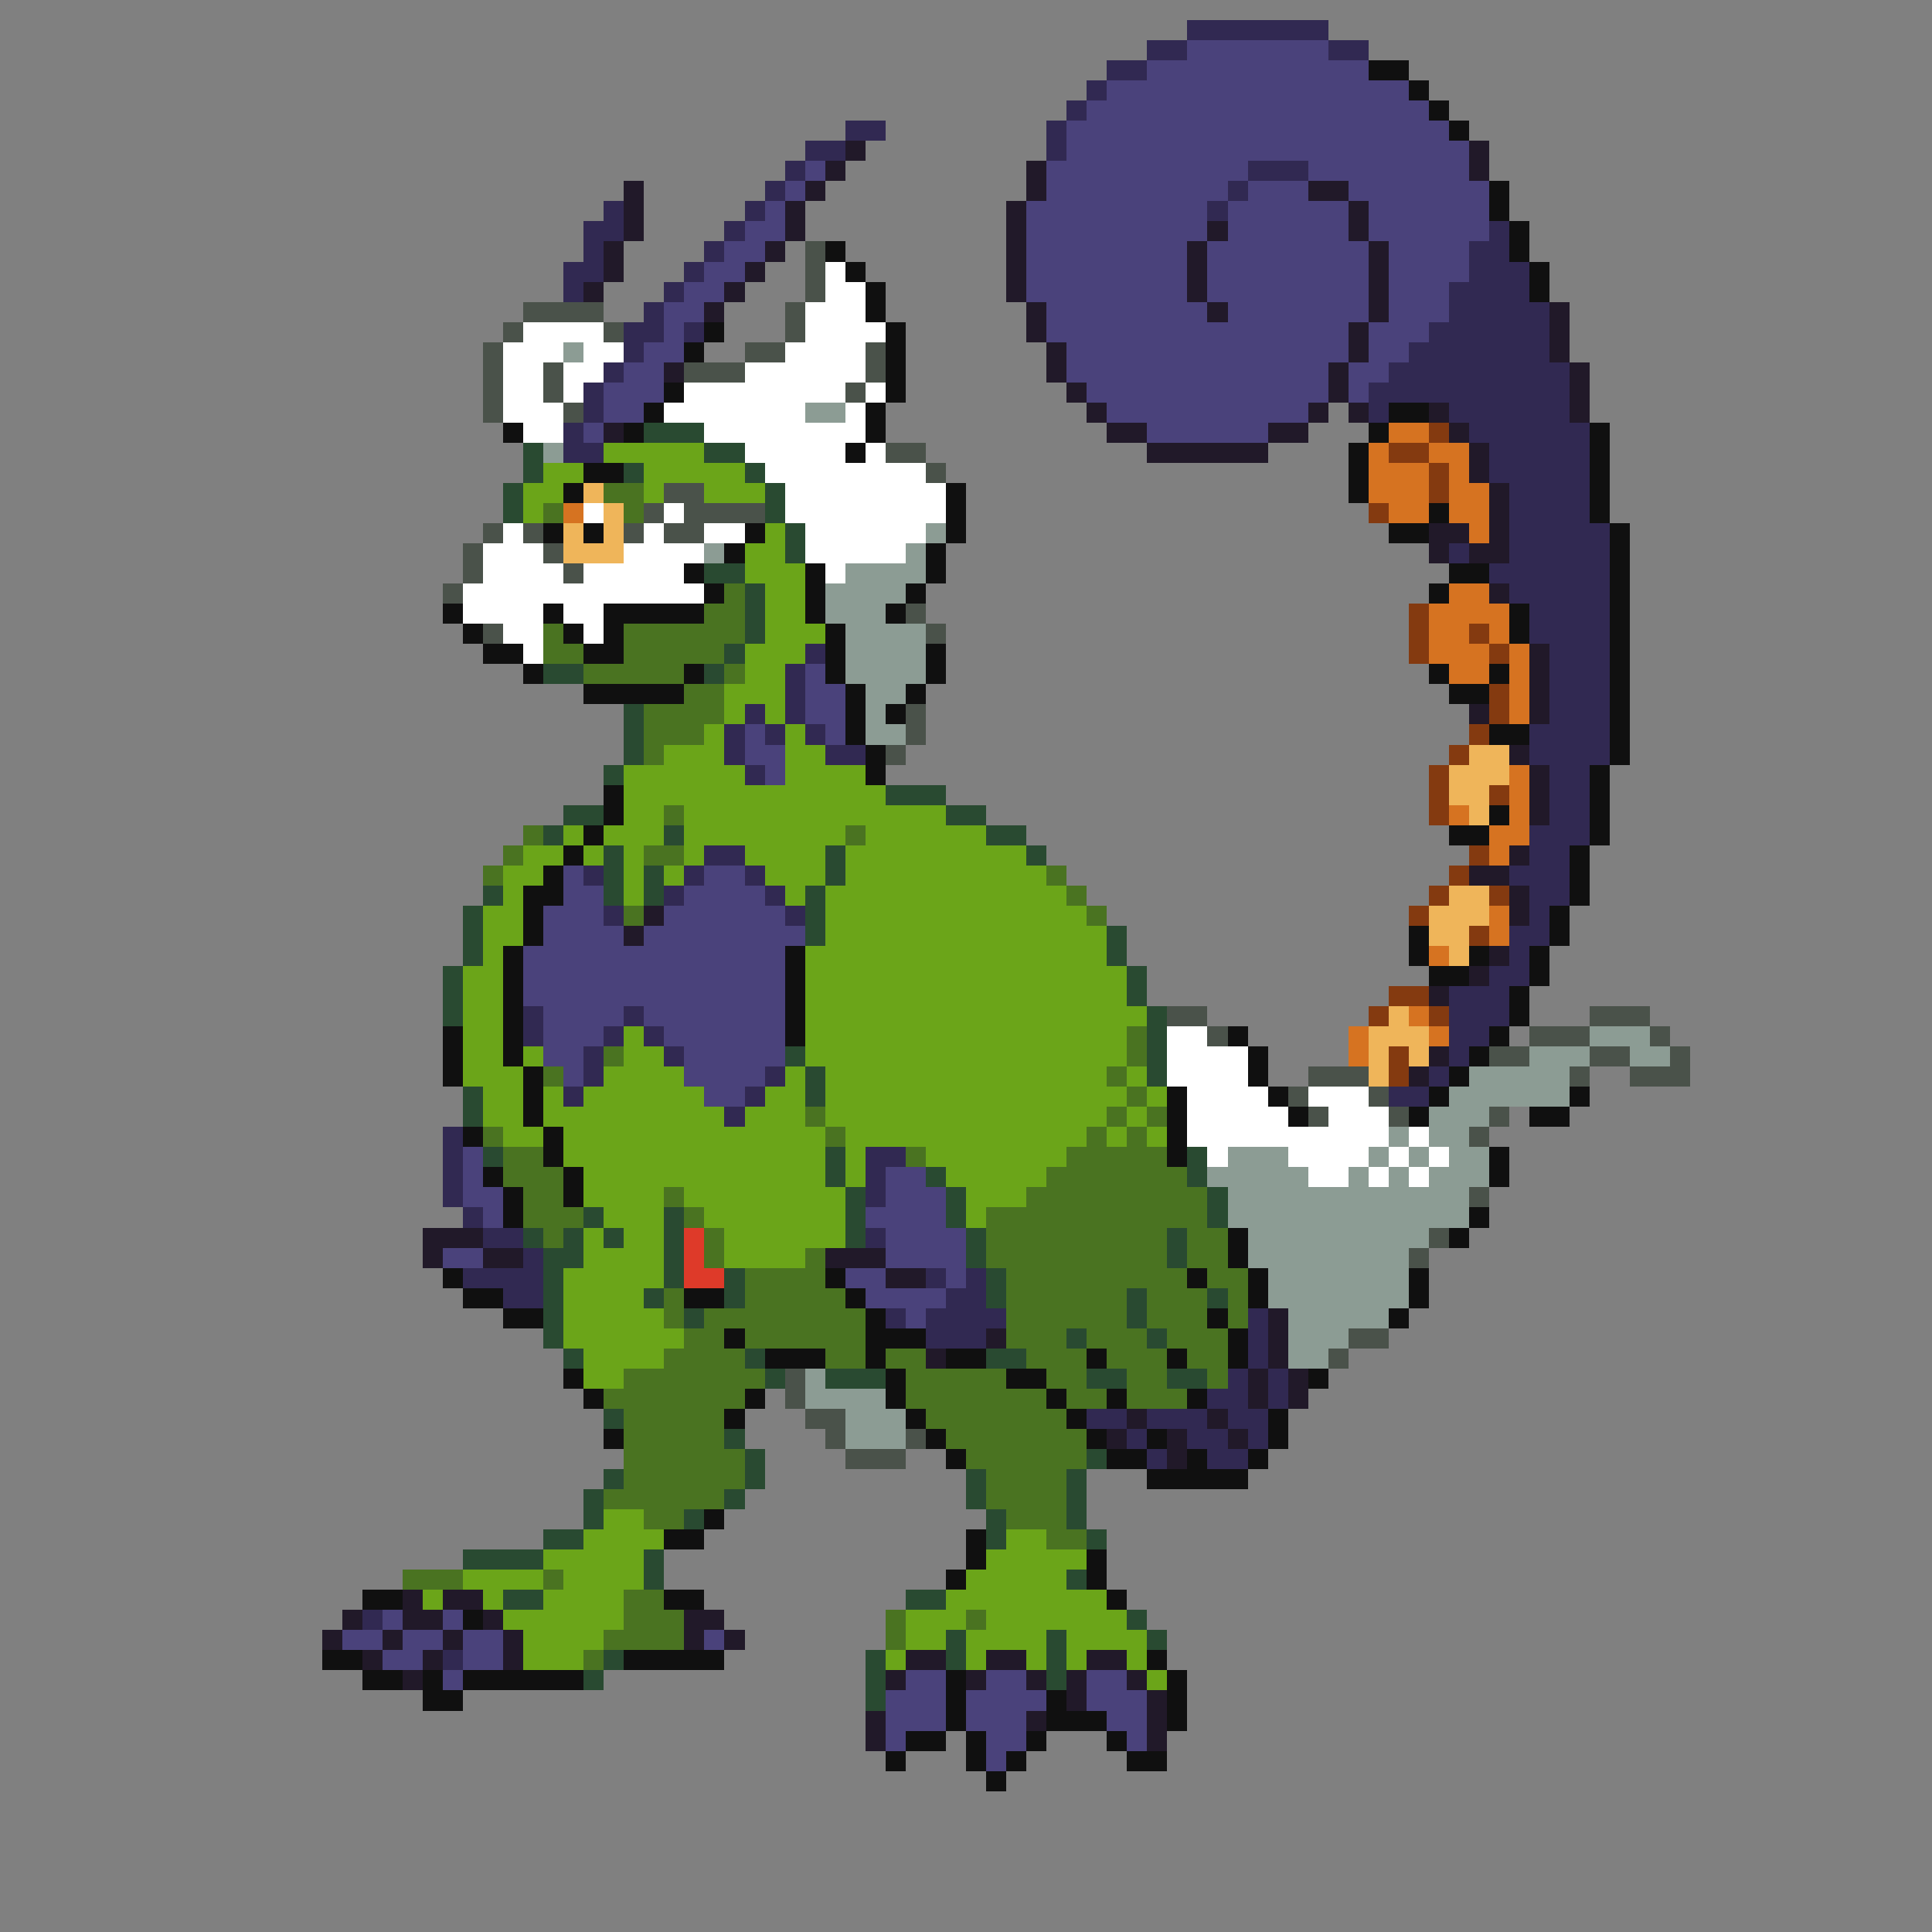 <svg xmlns="http://www.w3.org/2000/svg" viewBox="0 -0.5 96 96" shape-rendering="crispEdges">
<rect x="0" y="-0.5" width="96" height="96" fill="#808080" stroke="none"/>
<path stroke="#312952" d="M59 1h7M57 2h2M66 2h2M55 3h2M54 4h1M53 5h1M42 6h2M52 6h1M40 7h2M52 7h1M39 8h1M62 8h3M38 9h1M61 9h1M30 10h1M37 10h1M60 10h1M29 11h2M36 11h1M74 11h1M29 12h1M35 12h1M73 12h2M28 13h2M34 13h1M73 13h3M28 14h1M33 14h1M72 14h4M32 15h1M72 15h5M31 16h2M34 16h1M71 16h6M31 17h1M70 17h7M30 18h1M69 18h9M29 19h1M68 19h10M29 20h1M68 20h1M72 20h6M28 21h1M73 21h6M28 22h2M74 22h5M74 23h5M75 24h4M75 25h4M75 26h5M72 27h1M75 27h5M74 28h6M75 29h5M76 30h4M76 31h4M40 32h1M77 32h3M39 33h1M77 33h3M39 34h1M77 34h3M37 35h1M39 35h1M77 35h3M36 36h1M38 36h1M40 36h1M76 36h4M36 37h1M41 37h2M76 37h4M37 38h1M77 38h2M77 39h2M77 40h2M76 41h3M35 42h2M76 42h2M29 43h1M34 43h1M37 43h1M75 43h3M33 44h1M38 44h1M76 44h2M30 45h1M39 45h1M76 45h1M75 46h2M75 47h1M74 48h2M72 49h3M26 50h1M31 50h1M72 50h3M26 51h1M30 51h1M32 51h1M72 51h2M29 52h1M33 52h1M72 52h1M29 53h1M38 53h1M71 53h1M28 54h1M37 54h1M69 54h2M36 55h1M22 56h1M22 57h1M43 57h2M22 58h1M43 58h1M22 59h1M43 59h1M23 60h1M24 61h2M43 61h1M26 62h1M23 63h4M46 63h1M48 63h1M25 64h2M47 64h2M44 65h1M46 65h4M62 65h1M46 66h3M62 66h1M62 67h1M61 68h1M63 68h1M60 69h2M63 69h1M54 70h2M57 70h3M61 70h2M56 71h1M59 71h2M62 71h1M57 72h1M60 72h2M18 80h1M22 82h1" />
<path stroke="#4a427b" d="M59 2h7M57 3h11M55 4h15M54 5h17M53 6h19M53 7h20M40 8h1M52 8h10M65 8h8M39 9h1M52 9h9M62 9h3M67 9h7M38 10h1M51 10h9M61 10h6M68 10h6M37 11h2M51 11h9M61 11h6M68 11h6M36 12h2M51 12h8M60 12h8M69 12h4M35 13h2M51 13h8M60 13h8M69 13h4M34 14h2M51 14h8M60 14h8M69 14h3M33 15h2M52 15h8M61 15h7M69 15h3M33 16h1M52 16h15M68 16h3M32 17h2M53 17h14M68 17h2M31 18h2M53 18h13M67 18h2M30 19h3M54 19h12M67 19h1M30 20h2M55 20h10M29 21h1M57 21h6M40 33h1M40 34h2M40 35h2M37 36h1M41 36h1M37 37h2M38 38h1M28 43h1M35 43h2M28 44h2M34 44h4M27 45h3M33 45h6M27 46h4M32 46h8M26 47h13M26 48h13M26 49h13M27 50h4M32 50h7M27 51h3M33 51h6M27 52h2M34 52h5M28 53h1M34 53h4M35 54h2M23 57h1M23 58h1M44 58h2M23 59h2M44 59h3M24 60h1M43 60h4M44 61h4M22 62h2M44 62h4M42 63h2M47 63h1M43 64h4M45 65h1M19 80h1M22 80h1M17 81h2M20 81h2M23 81h2M35 81h1M19 82h2M23 82h2M22 83h1M45 83h2M49 83h2M54 83h2M44 84h3M48 84h4M54 84h3M44 85h3M48 85h3M55 85h2M44 86h1M49 86h2M56 86h1M49 87h1" />
<path stroke="#101010" d="M68 3h2M70 4h1M71 5h1M72 6h1M74 9h1M74 10h1M75 11h1M41 12h1M75 12h1M42 13h1M76 13h1M43 14h1M76 14h1M43 15h1M35 16h1M44 16h1M34 17h1M44 17h1M44 18h1M33 19h1M44 19h1M32 20h1M43 20h1M69 20h2M25 21h1M31 21h1M43 21h1M68 21h1M79 21h1M42 22h1M67 22h1M79 22h1M29 23h2M67 23h1M79 23h1M28 24h1M47 24h1M67 24h1M79 24h1M47 25h1M71 25h1M79 25h1M27 26h1M29 26h1M37 26h1M47 26h1M69 26h2M80 26h1M36 27h1M46 27h1M80 27h1M34 28h1M40 28h1M46 28h1M72 28h2M80 28h1M35 29h1M40 29h1M45 29h1M71 29h1M80 29h1M22 30h1M27 30h1M30 30h5M40 30h1M44 30h1M75 30h1M80 30h1M23 31h1M28 31h1M30 31h1M41 31h1M75 31h1M80 31h1M24 32h2M29 32h2M41 32h1M46 32h1M80 32h1M26 33h1M34 33h1M41 33h1M46 33h1M71 33h1M74 33h1M80 33h1M29 34h5M42 34h1M45 34h1M72 34h2M80 34h1M42 35h1M44 35h1M80 35h1M42 36h1M74 36h2M80 36h1M43 37h1M80 37h1M43 38h1M79 38h1M30 39h1M79 39h1M30 40h1M74 40h1M79 40h1M29 41h1M72 41h2M79 41h1M28 42h1M78 42h1M27 43h1M78 43h1M26 44h2M78 44h1M26 45h1M77 45h1M26 46h1M70 46h1M77 46h1M25 47h1M39 47h1M70 47h1M73 47h1M76 47h1M25 48h1M39 48h1M71 48h2M76 48h1M25 49h1M39 49h1M75 49h1M25 50h1M39 50h1M75 50h1M22 51h1M25 51h1M39 51h1M61 51h1M74 51h1M22 52h1M25 52h1M62 52h1M73 52h1M22 53h1M26 53h1M62 53h1M72 53h1M26 54h1M58 54h1M63 54h1M71 54h1M78 54h1M26 55h1M58 55h1M64 55h1M70 55h1M76 55h2M23 56h1M27 56h1M58 56h1M27 57h1M58 57h1M74 57h1M24 58h1M28 58h1M74 58h1M25 59h1M28 59h1M25 60h1M73 60h1M61 61h1M72 61h1M61 62h1M22 63h1M41 63h1M59 63h1M62 63h1M70 63h1M23 64h2M34 64h2M42 64h1M62 64h1M70 64h1M25 65h2M43 65h1M60 65h1M69 65h1M36 66h1M43 66h3M61 66h1M38 67h3M43 67h1M47 67h2M54 67h1M58 67h1M61 67h1M28 68h1M44 68h1M50 68h2M65 68h1M29 69h1M37 69h1M44 69h1M52 69h1M55 69h1M59 69h1M36 70h1M45 70h1M53 70h1M63 70h1M30 71h1M46 71h1M54 71h1M57 71h1M63 71h1M47 72h1M55 72h2M59 72h1M62 72h1M57 73h5M35 75h1M33 76h2M48 76h1M48 77h1M54 77h1M47 78h1M54 78h1M18 79h2M33 79h2M55 79h1M23 80h1M16 82h2M31 82h5M57 82h1M18 83h2M21 83h1M23 83h6M47 83h1M58 83h1M21 84h2M47 84h1M52 84h1M58 84h1M47 85h1M52 85h3M58 85h1M45 86h2M48 86h1M51 86h1M55 86h1M44 87h1M48 87h1M50 87h1M56 87h2M49 88h1" />
<path stroke="#211929" d="M42 7h1M73 7h1M41 8h1M51 8h1M73 8h1M31 9h1M40 9h1M51 9h1M65 9h2M31 10h1M39 10h1M50 10h1M67 10h1M31 11h1M39 11h1M50 11h1M60 11h1M67 11h1M30 12h1M38 12h1M50 12h1M59 12h1M68 12h1M30 13h1M37 13h1M50 13h1M59 13h1M68 13h1M29 14h1M36 14h1M50 14h1M59 14h1M68 14h1M35 15h1M51 15h1M60 15h1M68 15h1M77 15h1M51 16h1M67 16h1M77 16h1M52 17h1M67 17h1M77 17h1M33 18h1M52 18h1M66 18h1M78 18h1M53 19h1M66 19h1M78 19h1M54 20h1M65 20h1M67 20h1M71 20h1M78 20h1M30 21h1M55 21h2M63 21h2M72 21h1M57 22h6M73 22h1M73 23h1M74 24h1M74 25h1M71 26h2M74 26h1M71 27h1M73 27h2M74 29h1M76 32h1M76 33h1M76 34h1M73 35h1M76 35h1M75 37h1M76 38h1M76 39h1M76 40h1M75 42h1M73 43h2M75 44h1M32 45h1M75 45h1M31 46h1M74 47h1M73 48h1M71 49h1M71 52h1M70 53h1M21 61h3M21 62h1M24 62h2M41 62h3M44 63h2M63 65h1M49 66h1M63 66h1M46 67h1M63 67h1M62 68h1M64 68h1M62 69h1M64 69h1M56 70h1M60 70h1M55 71h1M58 71h1M61 71h1M58 72h1M20 79h1M22 79h2M17 80h1M20 80h2M24 80h1M34 80h2M16 81h1M19 81h1M22 81h1M25 81h1M34 81h1M36 81h1M18 82h1M21 82h1M25 82h1M45 82h2M49 82h2M54 82h2M20 83h1M44 83h1M48 83h1M51 83h1M53 83h1M56 83h1M53 84h1M57 84h1M43 85h1M51 85h1M57 85h1M43 86h1M57 86h1" />
<path stroke="#4a524a" d="M40 12h1M40 13h1M40 14h1M26 15h4M39 15h1M25 16h1M30 16h1M39 16h1M24 17h1M37 17h2M43 17h1M24 18h1M27 18h1M34 18h3M43 18h1M24 19h1M27 19h1M42 19h1M24 20h1M28 20h1M44 22h2M46 23h1M33 24h2M32 25h1M34 25h4M24 26h1M26 26h1M31 26h1M33 26h2M23 27h1M27 27h1M23 28h1M28 28h1M22 29h1M45 30h1M24 31h1M46 31h1M45 35h1M45 36h1M44 37h1M58 50h2M79 50h3M60 51h1M76 51h3M82 51h1M74 52h2M79 52h2M83 52h1M65 53h3M78 53h1M81 53h3M64 54h1M68 54h1M65 55h1M69 55h1M74 55h1M73 56h1M73 59h1M71 61h1M70 62h1M67 66h2M66 67h1M39 68h1M39 69h1M40 70h2M41 71h1M45 71h1M42 72h3" />
<path stroke="#ffffff" d="M41 13h1M41 14h2M40 15h3M26 16h4M40 16h4M25 17h3M29 17h2M39 17h4M25 18h2M28 18h2M37 18h6M25 19h2M28 19h1M34 19h8M43 19h1M25 20h3M33 20h7M42 20h1M26 21h2M35 21h8M37 22h5M43 22h1M38 23h8M39 24h8M29 25h1M33 25h1M39 25h8M25 26h1M32 26h1M35 26h2M40 26h6M24 27h3M31 27h4M40 27h5M24 28h4M29 28h5M41 28h1M23 29h12M23 30h4M28 30h2M25 31h2M29 31h1M26 32h1M58 51h2M58 52h4M58 53h4M59 54h4M65 54h3M59 55h5M66 55h3M59 56h10M70 56h1M60 57h1M64 57h4M69 57h1M71 57h1M65 58h2M68 58h1M70 58h1" />
<path stroke="#8c9c94" d="M28 17h1M40 20h2M27 22h1M46 26h1M35 27h1M45 27h1M42 28h4M41 29h4M41 30h3M42 31h4M42 32h4M42 33h4M43 34h2M43 35h1M43 36h2M79 51h3M76 52h3M81 52h2M73 53h5M72 54h6M71 55h3M69 56h1M71 56h2M61 57h3M68 57h1M70 57h1M72 57h2M60 58h5M67 58h1M69 58h1M71 58h3M61 59h12M61 60h12M62 61h9M62 62h8M63 63h7M63 64h7M64 65h5M64 66h3M64 67h2M40 68h1M40 69h4M42 70h3M42 71h3" />
<path stroke="#294a31" d="M32 21h3M26 22h1M35 22h2M26 23h1M31 23h1M37 23h1M25 24h1M38 24h1M25 25h1M38 25h1M39 26h1M39 27h1M35 28h2M37 29h1M37 30h1M37 31h1M36 32h1M27 33h2M35 33h1M31 35h1M31 36h1M31 37h1M30 38h1M44 39h3M28 40h2M47 40h2M27 41h1M33 41h1M49 41h2M30 42h1M41 42h1M51 42h1M30 43h1M32 43h1M41 43h1M24 44h1M30 44h1M32 44h1M40 44h1M23 45h1M40 45h1M23 46h1M40 46h1M55 46h1M23 47h1M55 47h1M22 48h1M56 48h1M22 49h1M56 49h1M22 50h1M57 50h1M57 51h1M39 52h1M57 52h1M40 53h1M57 53h1M23 54h1M40 54h1M23 55h1M24 57h1M41 57h1M59 57h1M41 58h1M46 58h1M59 58h1M42 59h1M47 59h1M60 59h1M29 60h1M33 60h1M42 60h1M47 60h1M60 60h1M26 61h1M28 61h1M30 61h1M33 61h1M42 61h1M48 61h1M58 61h1M27 62h2M33 62h1M48 62h1M58 62h1M27 63h1M33 63h1M36 63h1M49 63h1M27 64h1M32 64h1M36 64h1M49 64h1M56 64h1M60 64h1M27 65h1M34 65h1M56 65h1M27 66h1M53 66h1M57 66h1M28 67h1M37 67h1M49 67h2M38 68h1M41 68h3M54 68h2M58 68h2M30 70h1M36 71h1M37 72h1M54 72h1M30 73h1M37 73h1M48 73h1M53 73h1M29 74h1M36 74h1M48 74h1M53 74h1M29 75h1M34 75h1M49 75h1M53 75h1M27 76h2M49 76h1M54 76h1M23 77h4M32 77h1M32 78h1M53 78h1M25 79h2M45 79h2M56 80h1M47 81h1M52 81h1M57 81h1M30 82h1M43 82h1M47 82h1M52 82h1M29 83h1M43 83h1M52 83h1M43 84h1" />
<path stroke="#d67321" d="M69 21h2M68 22h1M71 22h2M68 23h3M72 23h1M68 24h3M72 24h2M28 25h1M69 25h2M72 25h2M73 26h1M72 29h2M71 30h4M71 31h2M74 31h1M71 32h3M75 32h1M72 33h2M75 33h1M75 34h1M75 35h1M75 38h1M75 39h1M72 40h1M75 40h1M74 41h2M74 42h1M74 45h1M74 46h1M71 47h1M70 50h1M67 51h1M71 51h1M67 52h1" />
<path stroke="#843a10" d="M71 21h1M69 22h2M71 23h1M71 24h1M68 25h1M70 30h1M70 31h1M73 31h1M70 32h1M74 32h1M74 34h1M74 35h1M73 36h1M72 37h1M71 38h1M71 39h1M74 39h1M71 40h1M73 42h1M72 43h1M71 44h1M74 44h1M70 45h1M73 46h1M69 49h2M68 50h1M71 50h1M69 52h1M69 53h1" />
<path stroke="#6ba519" d="M30 22h5M27 23h2M32 23h5M26 24h2M32 24h1M35 24h3M26 25h1M38 26h1M37 27h2M37 28h3M38 29h2M38 30h2M38 31h3M37 32h3M37 33h2M36 34h3M36 35h1M38 35h1M35 36h1M39 36h1M33 37h3M39 37h2M31 38h6M39 38h4M31 39h13M31 40h2M34 40h13M28 41h1M30 41h3M34 41h8M43 41h6M26 42h2M29 42h1M31 42h1M34 42h1M37 42h4M42 42h9M25 43h2M31 43h1M33 43h1M38 43h3M42 43h10M25 44h1M31 44h1M39 44h1M41 44h12M24 45h2M41 45h13M24 46h2M41 46h14M24 47h1M40 47h15M23 48h2M40 48h16M23 49h2M40 49h16M23 50h2M40 50h17M23 51h2M31 51h1M40 51h16M23 52h2M26 52h1M31 52h2M40 52h16M23 53h3M30 53h4M39 53h1M41 53h14M56 53h1M24 54h2M27 54h1M29 54h6M38 54h2M41 54h15M57 54h1M24 55h2M27 55h9M37 55h3M41 55h14M56 55h1M25 56h2M28 56h13M42 56h12M55 56h1M57 56h1M28 57h13M42 57h1M46 57h7M29 58h12M42 58h1M47 58h5M29 59h4M34 59h8M48 59h3M30 60h3M35 60h7M48 60h1M29 61h1M31 61h2M36 61h6M29 62h4M36 62h4M28 63h5M28 64h4M28 65h5M28 66h6M29 67h4M29 68h2M30 75h2M29 76h4M50 76h2M27 77h5M49 77h5M23 78h4M28 78h4M48 78h5M21 79h1M24 79h1M27 79h4M47 79h8M25 80h6M45 80h3M49 80h7M26 81h4M45 81h2M48 81h4M53 81h4M26 82h3M44 82h1M48 82h1M51 82h1M53 82h1M56 82h1M57 83h1" />
<path stroke="#efb55a" d="M29 24h1M30 25h1M28 26h1M30 26h1M28 27h3M73 37h2M72 38h3M72 39h2M73 40h1M72 44h2M71 45h3M71 46h2M72 47h1M69 50h1M68 51h3M68 52h1M70 52h1M68 53h1" />
<path stroke="#4a7321" d="M30 24h2M27 25h1M31 25h1M36 29h1M35 30h2M27 31h1M31 31h6M27 32h2M31 32h5M29 33h5M36 33h1M34 34h2M32 35h4M32 36h3M32 37h1M33 40h1M26 41h1M42 41h1M25 42h1M32 42h2M24 43h1M52 43h1M53 44h1M31 45h1M54 45h1M56 51h1M30 52h1M56 52h1M27 53h1M55 53h1M56 54h1M40 55h1M55 55h1M57 55h1M24 56h1M41 56h1M54 56h1M56 56h1M25 57h2M45 57h1M53 57h5M25 58h3M52 58h7M26 59h2M33 59h1M51 59h9M26 60h3M34 60h1M49 60h11M27 61h1M35 61h1M49 61h9M59 61h2M35 62h1M40 62h1M49 62h9M59 62h2M37 63h4M50 63h9M60 63h2M33 64h1M37 64h5M50 64h6M57 64h3M61 64h1M33 65h1M35 65h8M50 65h6M57 65h3M61 65h1M34 66h2M37 66h6M50 66h3M54 66h3M58 66h3M33 67h4M41 67h2M44 67h2M51 67h3M55 67h3M59 67h2M31 68h7M45 68h5M52 68h2M56 68h2M60 68h1M30 69h7M45 69h7M53 69h2M56 69h3M31 70h5M46 70h7M31 71h5M47 71h7M31 72h6M48 72h6M31 73h6M49 73h4M30 74h6M49 74h4M32 75h2M50 75h3M52 76h2M20 78h3M27 78h1M31 79h2M31 80h3M44 80h1M48 80h1M30 81h4M44 81h1M29 82h1" />
<path stroke="#de3a29" d="M34 61h1M34 62h1M34 63h2" />
</svg>